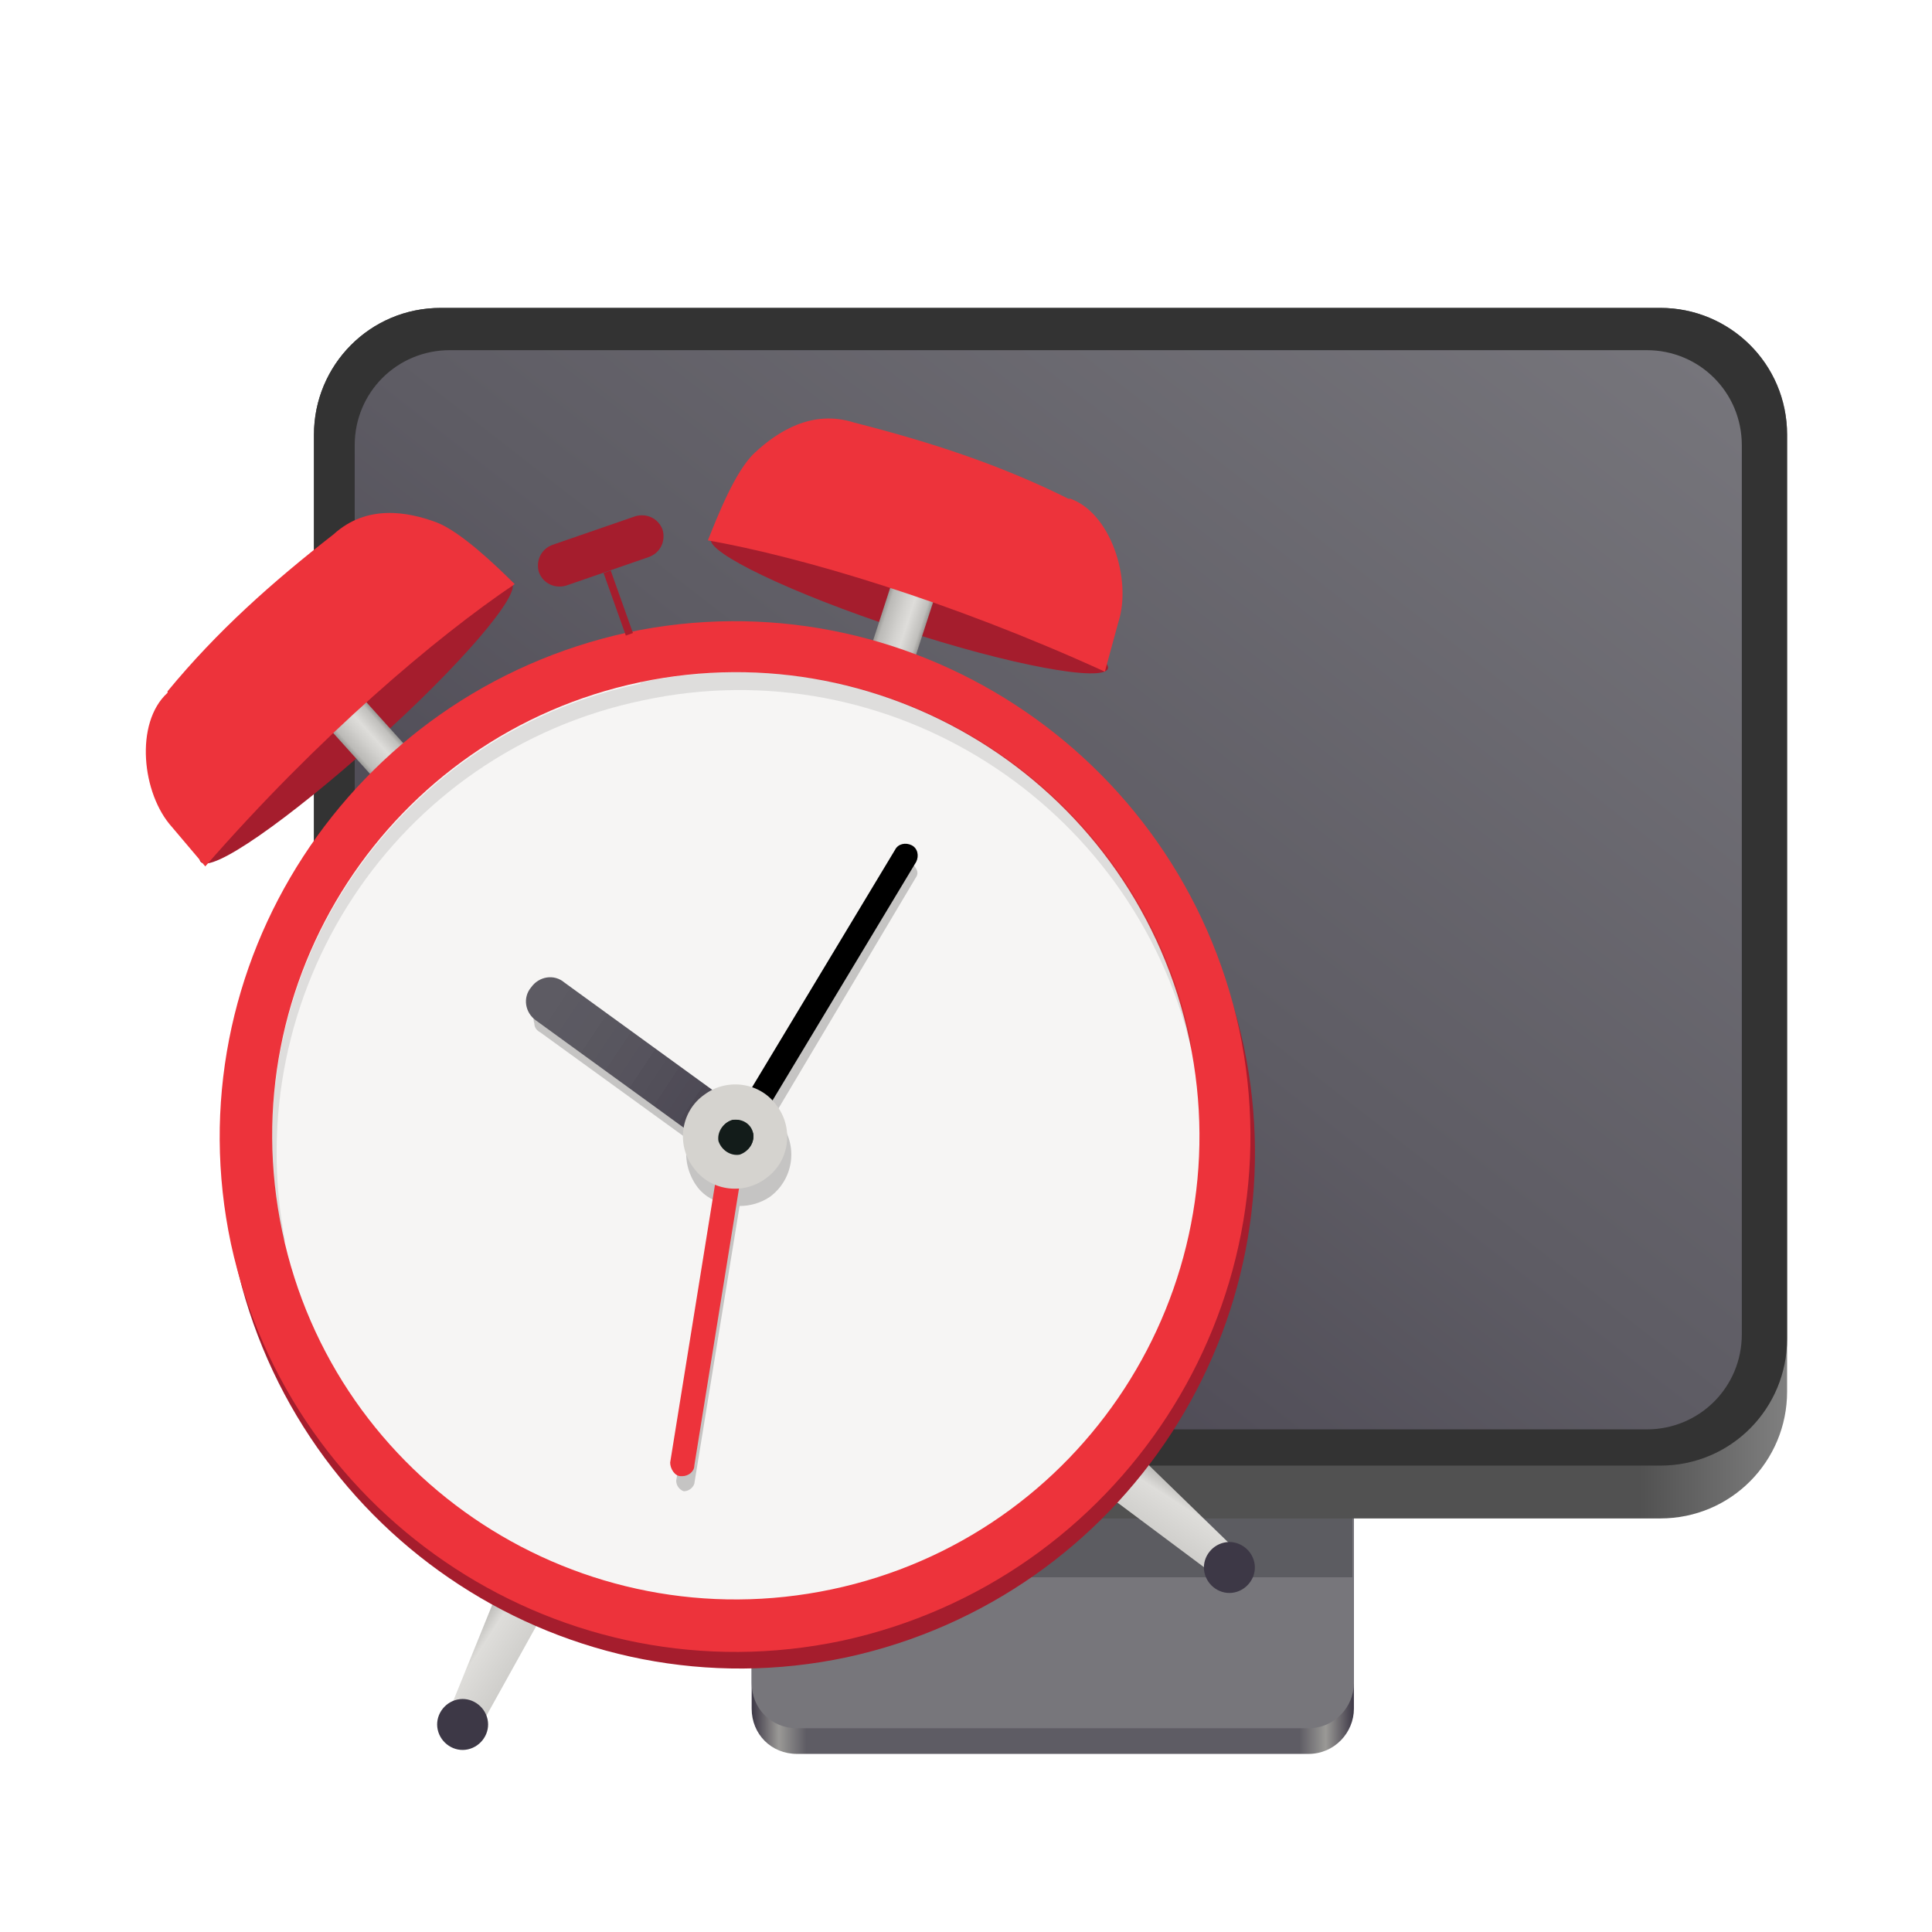 <?xml version="1.0" encoding="UTF-8"?>
<svg xmlns="http://www.w3.org/2000/svg" version="1.1" xmlns:cc="http://creativecommons.org/ns#"
  xmlns:dc="http://purl.org/dc/elements/1.1/"
  xmlns:inkscape="http://www.inkscape.org/namespaces/inkscape"
  xmlns:rdf="http://www.w3.org/1999/02/22-rdf-syntax-ns#"
  xmlns:sodipodi="http://sodipodi.sourceforge.net/DTD/sodipodi-0.dtd"
  xmlns:svg="http://www.w3.org/2000/svg" xmlns:xlink="http://www.w3.org/1999/xlink"
  viewBox="0 0 128 128">
  <defs>
    <style>
      .cls-1 {
      fill: #131c1a;
      }

      .cls-1, .cls-2, .cls-3, .cls-4, .cls-5, .cls-6, .cls-7, .cls-8, .cls-9, .cls-10, .cls-11,
      .cls-12, .cls-13, .cls-14, .cls-15, .cls-16, .cls-17 {
      fill-rule: evenodd;
      }

      .cls-18 {
      fill: #f0f0f0;
      }

      .cls-19 {
      stroke: #62a0ea;
      stroke-width: 2px;
      }

      .cls-19, .cls-20 {
      fill: none;
      }

      .cls-21 {
      fill: url(#linear-gradient-4);
      }

      .cls-2 {
      fill: url(#linear-gradient-3);
      }

      .cls-22, .cls-14 {
      fill: #ed333b;
      }

      .cls-3 {
      fill-opacity: .2;
      }

      .cls-23 {
      fill: url(#linear-gradient-5);
      }

      .cls-24 {
      fill: url(#linear-gradient-8);
      }

      .cls-4 {
      fill: #d5d3cf;
      }

      .cls-5, .cls-25 {
      fill: #a51d2d;
      }

      .cls-6 {
      fill: #3d3846;
      }

      .cls-7 {
      fill: url(#linear-gradient-2);
      }

      .cls-8 {
      fill-opacity: .1;
      }

      .cls-9 {
      fill: #c0bfbc;
      }

      .cls-10 {
      fill: url(#linear-gradient-6);
      }

      .cls-26 {
      display: none;
      }

      .cls-11 {
      fill: #f6f5f4;
      }

      .cls-12 {
      fill: url(#linear-gradient-7);
      }

      .cls-13 {
      fill: #333;
      }

      .cls-20 {
      isolation: isolate;
      opacity: .1;
      stroke: #000;
      stroke-dasharray: 1 1;
      stroke-width: 1px;
      }

      .cls-15 {
      fill: url(#linear-gradient);
      }

      .cls-16 {
      fill: #434348;
      fill-opacity: .5;
      }

      .cls-17 {
      fill: #77767b;
      }
    </style>
    <linearGradient id="linear-gradient" x1="1203.8" y1="-514.9" x2="1243.7" y2="-514.9"
      gradientTransform="translate(-1154 -421) scale(1 -1)" gradientUnits="userSpaceOnUse">
      <stop
        offset="0"
        style="stop-color:#3d3846;stop-opacity:1" />
      <stop
        style="stop-color:#9a9996;stop-opacity:1"
        offset="0.045"
      />
      <stop
        offset="0.091"
        style="stop-color:#5e5c64;stop-opacity:1" />
      <stop
        style="stop-color:#5e5c64;stop-opacity:1"
        offset="0.909"
      />
      <stop
        offset="0.953"
        style="stop-color:#9a9996;stop-opacity:1" />
      <stop
        offset="1"
        style="stop-color:#3d3846;stop-opacity:1" />
    </linearGradient>
    <linearGradient id="linear-gradient-2" x1="1174.8" y1="-481.5" x2="1272.4" y2="-481.5"
      gradientTransform="translate(-1154 -421) scale(1 -1)" gradientUnits="userSpaceOnUse">
      <stop offset="0" stop-color="#3f3f3f" />
      <stop offset="0" stop-color="gray" />
      <stop offset="0" stop-color="#515151" />
      <stop offset=".9" stop-color="#515151" />
      <stop offset="1" stop-color="gray" />
      <stop offset="1" stop-color="#3f3f3f" />
    </linearGradient>
    <linearGradient id="linear-gradient-3" x1="1188.8" y1="-524.4" x2="1258.1" y2="-435.4"
      gradientTransform="translate(-1154 -421) scale(1 -1)" gradientUnits="userSpaceOnUse">
      <stop offset="0" stop-color="#3d3846" />
      <stop offset=".5" stop-color="#5e5c64" />
      <stop offset="1" stop-color="#77767c" />
    </linearGradient>
    <linearGradient id="linear-gradient-4" x1="-1333.7" y1="27.8" x2="-1330.7" y2="27.8"
      gradientTransform="translate(-1307.9 76.6) rotate(-180)" gradientUnits="userSpaceOnUse">
      <stop offset="0" stop-color="#9a9996" />
      <stop offset=".1" stop-color="#c0bfbc" />
      <stop offset=".4" stop-color="#deddda" />
      <stop offset=".6" stop-color="#d2d1ce" />
      <stop offset=".9" stop-color="#bbbab7" />
      <stop offset="1" stop-color="#9a9996" />
    </linearGradient>
    <linearGradient id="linear-gradient-5" x1="-986.2" y1="387.1" x2="-983.2" y2="387.1"
      gradientTransform="translate(-327.7 -942) rotate(-90)" xlink:href="#linear-gradient-4" />
    <linearGradient id="linear-gradient-6" x1="1180.9" y1="-522.7" x2="1198.2" y2="-534"
      gradientTransform="translate(-1154 -421) scale(1 -1)" gradientUnits="userSpaceOnUse">
      <stop offset="0" stop-color="#c0bfbc" />
      <stop offset=".3" stop-color="#c0bfbc" />
      <stop offset=".3" stop-color="#9a9996" />
      <stop offset=".4" stop-color="#deddda" />
      <stop offset=".5" stop-color="#d2d1ce" />
      <stop offset=".7" stop-color="#bbbab7" />
      <stop offset=".7" stop-color="#9a9996" />
      <stop offset="1" stop-color="#9a9996" />
    </linearGradient>
    <linearGradient id="linear-gradient-7" x1="-781.4" y1="1297.4" x2="-766.9" y2="1282.9"
      gradientTransform="translate(-415.2 1522.2) rotate(168)" xlink:href="#linear-gradient-6" />
    <linearGradient id="linear-gradient-8" x1="1188.3" y1="-486.3" x2="1204.8" y2="-497.3"
      gradientTransform="translate(-1154 -421) scale(1 -1)" gradientUnits="userSpaceOnUse">
      <stop offset="0" stop-color="#5e5c64" />
      <stop offset="0" stop-color="#5d5b63" />
      <stop offset="0" stop-color="#5d5b63" />
      <stop offset="0" stop-color="#5d5b63" />
      <stop offset=".1" stop-color="#5d5b63" />
      <stop offset=".1" stop-color="#5d5b63" />
      <stop offset=".2" stop-color="#5c5a62" />
      <stop offset=".2" stop-color="#5c5a62" />
      <stop offset=".2" stop-color="#5b5962" />
      <stop offset=".3" stop-color="#5b5961" />
      <stop offset=".3" stop-color="#5a5861" />
      <stop offset=".3" stop-color="#5a5760" />
      <stop offset=".3" stop-color="#59575f" />
      <stop offset=".4" stop-color="#58565f" />
      <stop offset=".4" stop-color="#58555e" />
      <stop offset=".4" stop-color="#57545d" />
      <stop offset=".5" stop-color="#56535d" />
      <stop offset=".5" stop-color="#55525c" />
      <stop offset=".5" stop-color="#54515b" />
      <stop offset=".5" stop-color="#53505a" />
      <stop offset=".6" stop-color="#524f59" />
      <stop offset=".6" stop-color="#514e58" />
      <stop offset=".6" stop-color="#504c57" />
      <stop offset=".7" stop-color="#4e4b56" />
      <stop offset=".7" stop-color="#4d4a55" />
      <stop offset=".7" stop-color="#4c4854" />
      <stop offset=".7" stop-color="#4b4752" />
      <stop offset=".8" stop-color="#494551" />
      <stop offset=".8" stop-color="#484450" />
      <stop offset=".8" stop-color="#46424e" />
      <stop offset=".9" stop-color="#45414d" />
      <stop offset=".9" stop-color="#433f4c" />
      <stop offset=".9" stop-color="#423d4a" />
      <stop offset=".9" stop-color="#403b49" />
      <stop offset="1" stop-color="#3e3947" />
      <stop offset="1" stop-color="#3d3846" />
    </linearGradient>
  </defs>
  <!-- Generator: Adobe Illustrator 28.6.0, SVG Export Plug-In . SVG Version: 1.2.0 Build 709)  -->
  <g>
    <g id="svg11300">
      <g id="layer1" class="cls-26" inkscape:groupmode="layer" inkscape:label="App Icon">
        <g id="layer2" inkscape:groupmode="layer" inkscape:label="baseplate"
          sodipodi:insensitive="true">
          <rect id="rect13805" class="cls-18" x="0" width="128" height="128"
            inkscape:label="512x512" />
        </g>
        <g id="layer3" inkscape:groupmode="layer" inkscape:label="hairlines"
          sodipodi:insensitive="true">
          <circle id="circle2892" class="cls-20" cx="64" cy="64" r="59.5" />
          <path id="rect2894" class="cls-20"
            d="M29.2,8.5h69.6c4.8,0,8.7,3.6,8.7,7.9v95.2c0,4.4-3.9,7.9-8.7,7.9H29.2c-4.8,0-8.7-3.6-8.7-7.9V16.4c0-4.4,3.9-7.9,8.7-7.9Z" />
          <rect id="rect2896" class="cls-20" x="12.5" y="12.5" width="103" height="103" rx="7.9"
            ry="7.9" />
          <path id="rect2898" class="cls-20"
            d="M16.4,28.5h95.2c4.4,0,7.9,3.9,7.9,8.7v69.6c0,4.8-3.6,8.7-7.9,8.7H16.4c-4.4,0-7.9-3.9-7.9-8.7V37.2c0-4.8,3.6-8.7,7.9-8.7Z" />
          <path id="path2900" class="cls-19" d="M0,117h128" inkscape:connector-curvature="0" />
        </g>
      </g>
      <g>
        <path class="cls-15"
          d="M52.8,71.5h33.9c1.7,0,3,1.3,3,3v38.7c0,1.6-1.3,3-3,3h-33.9c-1.7,0-3-1.3-3-3v-38.7c0-1.6,1.3-3,3-3Z" />
        <path class="cls-17"
          d="M52.8,69.8h33.9c1.7,0,3,1.3,3,3v38.7c0,1.6-1.3,3-3,3h-33.9c-1.7,0-3-1.3-3-3v-38.7c0-1.6,1.3-3,3-3Z" />
        <path class="cls-16" d="M49.8,58h39.8v46.5h-39.8v-46.5Z" />
        <path class="cls-7"
          d="M118.4,28.8v63.4c0,4.6-3.7,8.4-8.4,8.4H29.2c-4.6,0-8.4-3.8-8.4-8.4V28.8c0-4.6,3.7-8.4,8.4-8.4h80.8c4.6,0,8.4,3.7,8.4,8.4Z" />
        <path class="cls-13"
          d="M118.4,28.8v59.9c0,4.6-3.7,8.4-8.4,8.4H29.2c-4.6,0-8.4-3.7-8.4-8.4V28.8c0-4.6,3.7-8.4,8.4-8.4h80.8c4.6,0,8.4,3.7,8.4,8.4Z" />
        <path class="cls-2"
          d="M109.1,23.2c3.5,0,6.3,2.8,6.3,6.3v58.9c0,3.5-2.8,6.3-6.3,6.3H29.8c-3.5,0-6.3-2.8-6.3-6.3V29.5c0-3.5,2.8-6.3,6.3-6.3h79.3Z" />
        <g>
          <path class="cls-5"
            d="M13.3,57.1c-.7-.7,3.4-5.5,9.1-10.6,5.7-5.1,10.8-8.7,11.5-7.9.7.7-3.4,5.5-9.1,10.6-5.7,5.1-10.8,8.7-11.5,7.9Z" />
          <path class="cls-5"
            d="M73.4,44.3c.3-.9-5.3-3.6-12.6-6-7.3-2.4-13.4-3.5-13.7-2.6s5.3,3.6,12.6,6c7.3,2.4,13.4,3.5,13.7,2.6Z" />
          <rect class="cls-21" x="22.8" y="42.8" width="3" height="12"
            transform="translate(-26.4 28.8) rotate(-42)" />
          <rect class="cls-23" x="53.4" y="41.2" width="12" height="3"
            transform="translate(.4 85.9) rotate(-72)" />
          <path class="cls-10" d="M29.7,113.5l5.6-13.8,6,.2-5.7,7.7-4.5,8.1-1.4-2.3Z" />
          <path class="cls-12" d="M81.8,102.6l-10.7-10.4-5.4,2.7,8.4,4.7,7.5,5.6.3-2.6Z" />
          <path class="cls-5"
            d="M82.4,69.3c3.9,18.4-7.9,36.5-26.3,40.5-18.4,3.9-36.5-7.9-40.5-26.3-3.9-18.4,7.9-36.5,26.3-40.5,18.4-3.9,36.5,7.9,40.5,26.3Z" />
          <path class="cls-14"
            d="M82.1,68.2c3.9,18.4-7.9,36.5-26.3,40.5-18.4,3.9-36.5-7.9-40.5-26.3-3.9-18.4,7.9-36.5,26.3-40.5,18.4-3.9,36.5,7.9,40.5,26.3Z" />
          <path class="cls-11"
            d="M78.8,68.9c3.5,16.6-7.1,32.9-23.7,36.4-16.6,3.5-32.9-7.1-36.4-23.7-3.5-16.6,7.1-32.9,23.7-36.4,16.6-3.5,32.9,7.1,36.4,23.7Z" />
          <path class="cls-3"
            d="M60,57.2c-.2,0-.3.1-.4.3l-9.4,15.8c-1.1-.4-2.2-.3-3.2.4l-9.8-7.1c-.3-.2-.6-.3-1-.2-.6.2-1,.8-.8,1.4,0,.3.2.5.4.6l9.8,7.1c-.3,1-.1,2.1.5,3,.4.6,1,1,1.7,1.2l-3,18.4c0,.3.2.6.5.7.3,0,.6-.2.7-.5,0,0,0,0,0,0l3-18.4c.7,0,1.4-.2,2-.6,1.5-1.1,1.9-3.2.8-4.8-.2-.2-.3-.4-.5-.6l9.4-15.8c.2-.3,0-.6-.2-.8-.1,0-.3-.1-.4,0Z" />
          <g>
            <path class="cls-9" d="M48.8,75.3l-12.4-9" />
            <path class="cls-24"
              d="M48.8,76.9c-.3,0-.6,0-.9-.3l-12.4-9c-.7-.5-.9-1.5-.3-2.2.5-.7,1.5-.9,2.2-.3l12.4,9c.7.5.9,1.5.3,2.2-.3.4-.8.7-1.3.7Z" />
          </g>
          <path
            d="M48.8,76.1c-.1,0-.3,0-.4-.1-.4-.2-.5-.7-.3-1.1l11.2-18.6c.2-.4.7-.5,1.1-.3.4.2.5.7.3,1.1l-11.2,18.6c-.1.2-.4.4-.7.4Z" />
          <path class="cls-22"
            d="M45.2,97.8s0,0-.1,0c-.4,0-.7-.5-.7-.9l3.5-21.7c0-.4.5-.7.9-.7.4,0,.7.5.7.9l-3.5,21.7c0,.4-.4.7-.8.7Z" />
          <path class="cls-4"
            d="M51.5,73.3c1.1,1.5.8,3.7-.8,4.8-1.5,1.1-3.7.8-4.8-.8-1.1-1.5-.8-3.7.8-4.8,1.5-1.1,3.7-.8,4.8.8Z" />
          <path class="cls-1"
            d="M49.9,75.1c.1.6-.3,1.2-.9,1.4-.6.1-1.2-.3-1.4-.9-.1-.6.3-1.2.9-1.4.6-.1,1.2.3,1.4.9Z" />
          <path class="cls-1"
            d="M49.9,75.1c.1.6-.3,1.2-.9,1.3-.6.1-1.2-.3-1.3-.9-.1-.6.3-1.2.9-1.3.6-.1,1.2.3,1.3.9Z" />
          <path class="cls-8"
            d="M42.4,45.3c-16.6,3.5-27.2,19.8-23.7,36.4,0,.2.1.4.2.6-3.2-16.5,7.3-32.5,23.7-35.9,16.3-3.5,32.4,6.8,36.3,23,0-.2,0-.3,0-.5-3.5-16.6-19.8-27.2-36.4-23.7Z" />
          <path class="cls-5"
            d="M35.7,37.9c-.2-.7.1-1.5.9-1.8l5.5-1.9c.7-.2,1.5.1,1.8.9h0c.2.7-.1,1.5-.9,1.8l-5.5,1.9c-.7.2-1.5-.1-1.8-.9Z" />
          <g>
            <path class="cls-5" d="M40.2,37.8l1.5,4.1" />
            <rect class="cls-25" x="40.7" y="37.7" width=".5" height="4.4"
              transform="translate(-11 16.1) rotate(-19.6)" />
          </g>
          <path class="cls-6"
            d="M29,114.6c-.2-.9.4-1.8,1.3-2,.9-.2,1.8.4,2,1.3.2.9-.4,1.8-1.3,2-.9.2-1.8-.4-2-1.3Z" />
          <path class="cls-6"
            d="M79.8,104.2c-.2-.9.4-1.8,1.3-2,.9-.2,1.8.4,2,1.3.2.9-.4,1.8-1.3,2-.9.2-1.8-.4-2-1.3Z" />
          <path class="cls-14"
            d="M11.1,45.8c3.3-4,6.9-7.2,11-10.4,2.2-2,4.9-1.5,6.8-.8,1.6.6,4,2.9,5.2,4.1-5.2,3.5-13,10.1-20.5,18.7h0l-2.2-2.6c-2-2.2-2.5-6.9-.3-8.9Z" />
          <path class="cls-14"
            d="M70.9,33.1c-4.6-2.3-9.2-3.8-14.3-5.1-2.8-.9-5.1.6-6.6,2-1.3,1.2-2.5,4.3-3.1,5.8,6.2,1.1,16,4,26.3,8.7h0l.9-3.3c.9-2.8-.5-7.3-3.3-8.2Z" />
        </g>
      </g>
    </g>
  </g>
</svg>